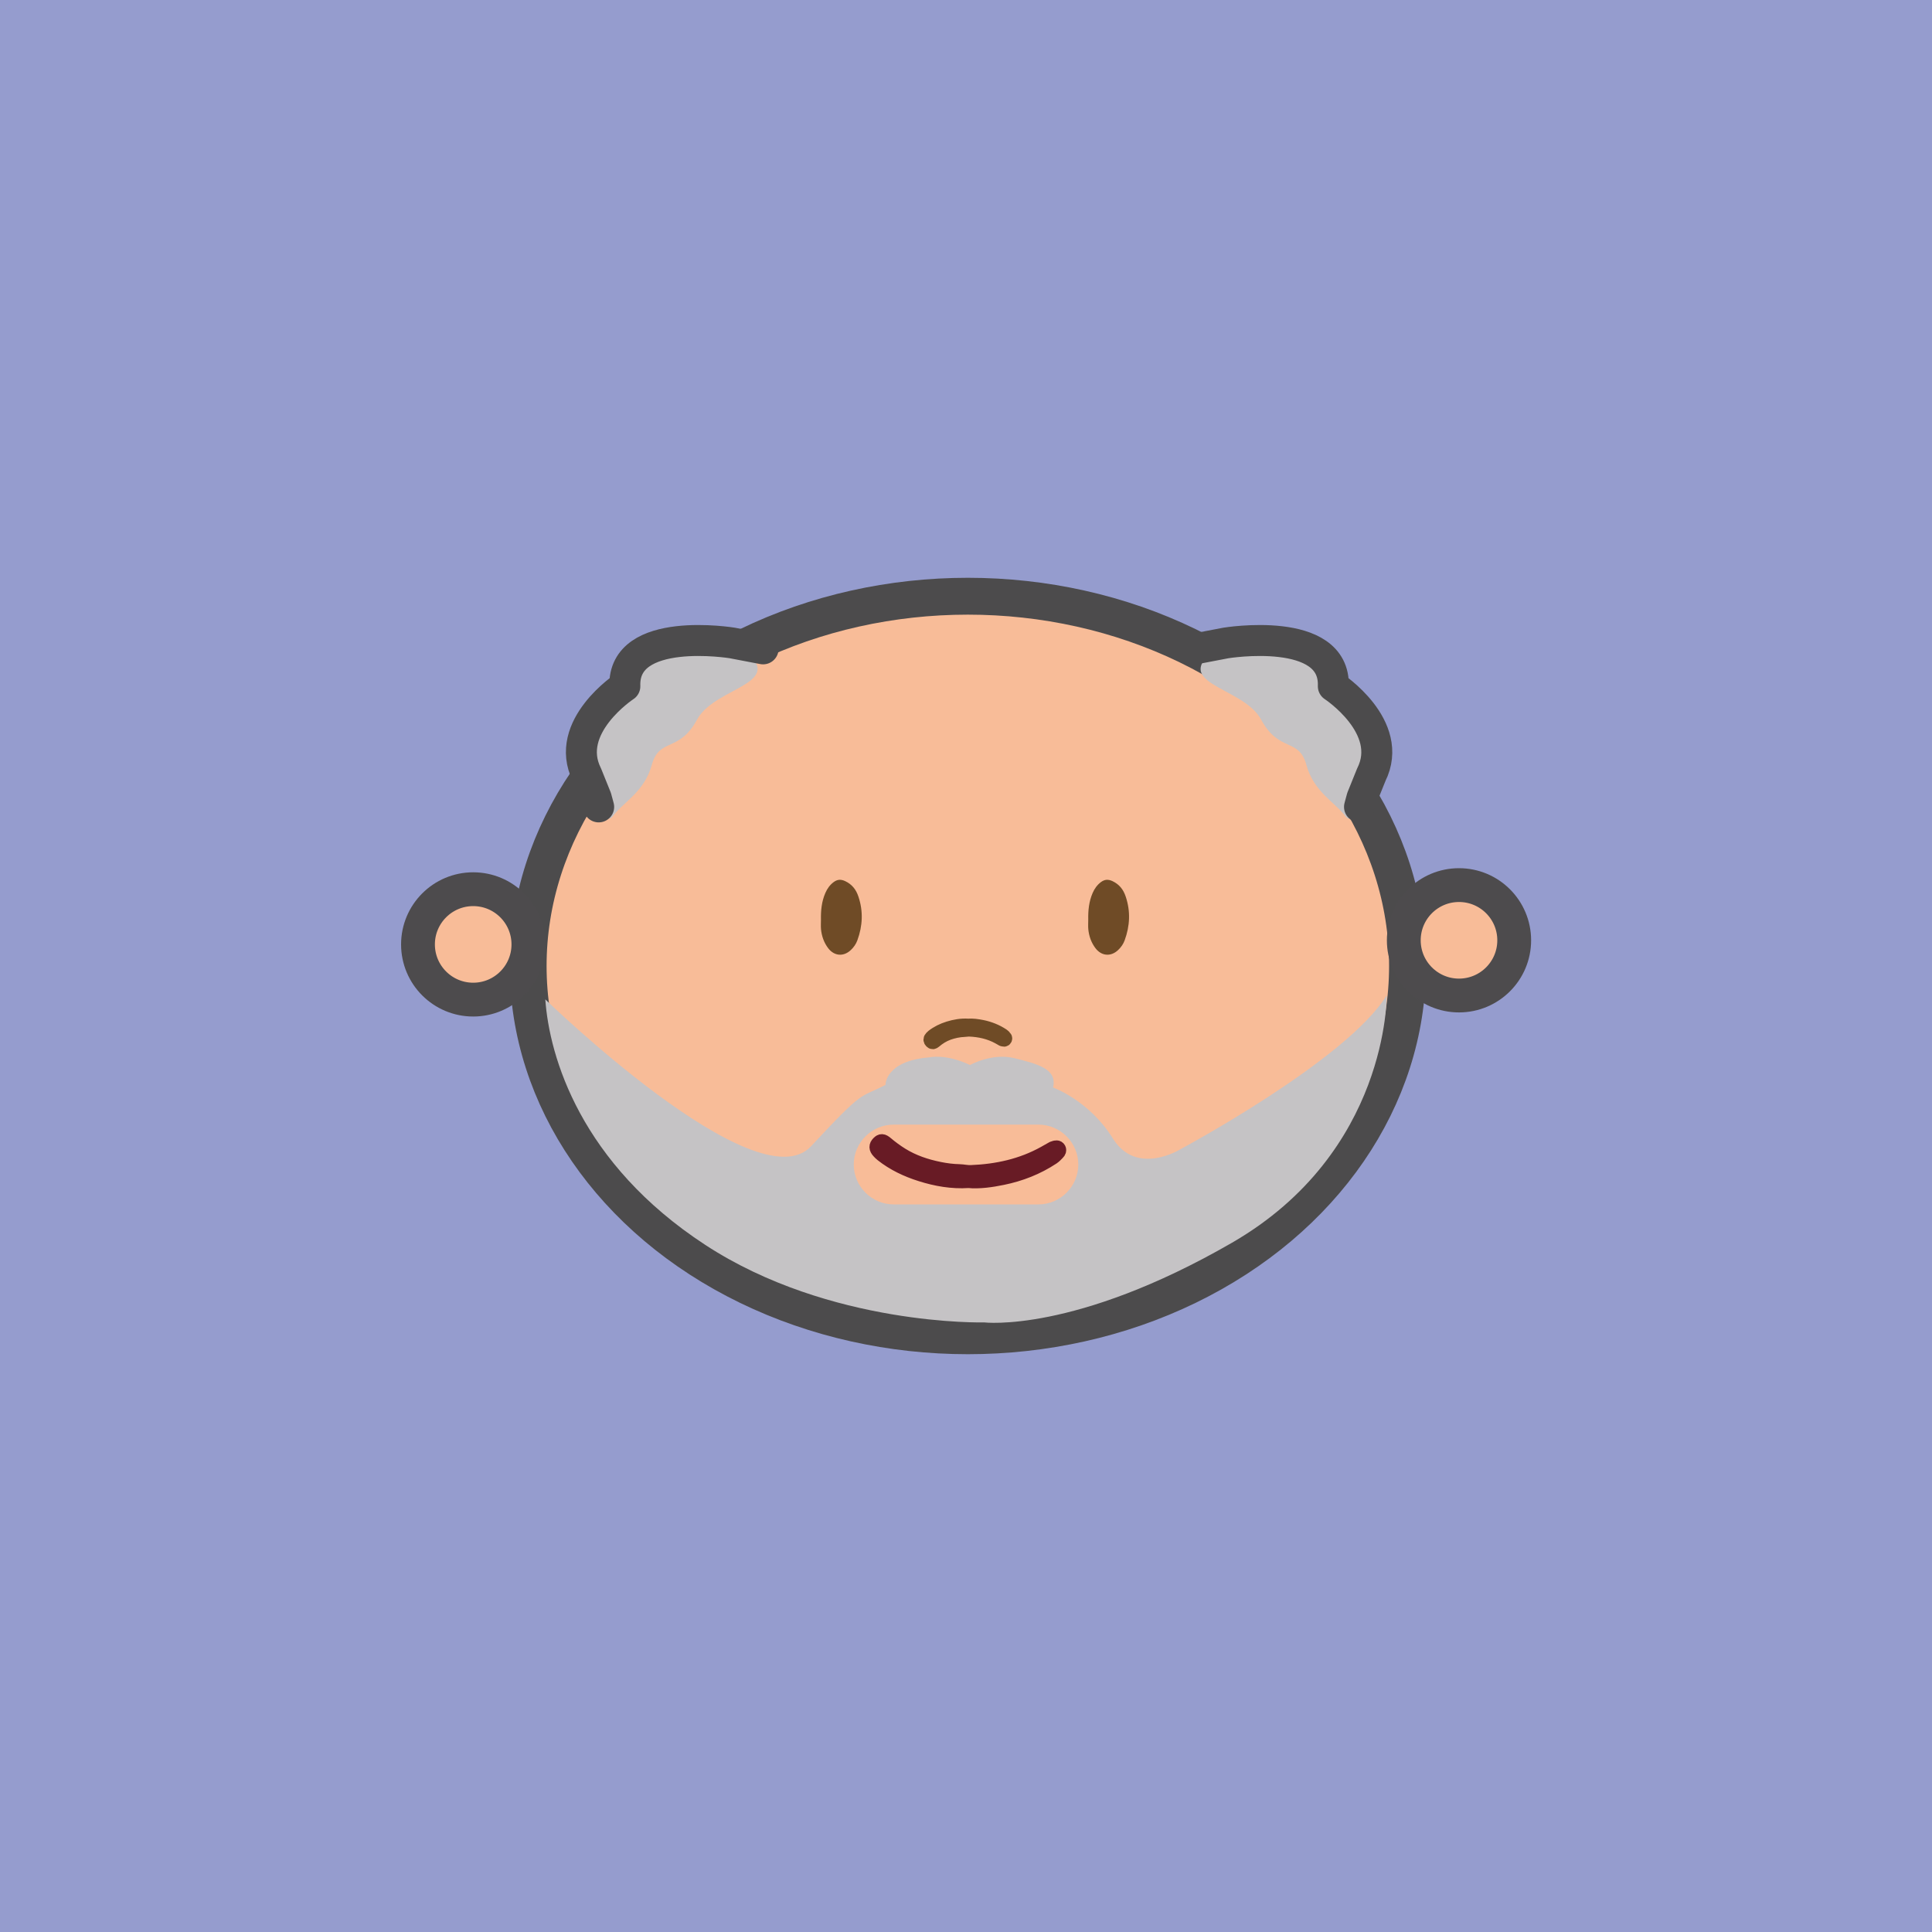 <?xml version="1.0" encoding="UTF-8"?><svg xmlns="http://www.w3.org/2000/svg" viewBox="0 0 400 400"><defs><style>.cls-1,.cls-2,.cls-3{fill:none;}.cls-2{stroke-width:7.63px;}.cls-2,.cls-3{stroke:#4c4b4c;}.cls-2,.cls-4,.cls-5,.cls-6{stroke-miterlimit:10;}.cls-7,.cls-4{fill:#f8bc98;}.cls-8{fill:#c5c3c5;}.cls-9,.cls-5{fill:#6f4b26;}.cls-10{fill:#959cce;}.cls-3{stroke-linecap:round;stroke-linejoin:round;stroke-width:6.41px;}.cls-4{stroke:#4d4b4d;stroke-width:7px;}.cls-5{stroke:#6f4b26;}.cls-5,.cls-6{stroke-width:3px;}.cls-6{fill:#f9b09d;stroke:#681b25;}</style></defs><g id="back"><rect class="cls-10" x="0" width="400" height="400"/></g><g id="Layer_6"><rect id="Rectangle_47" class="cls-1" x="21.42" y="16.35" width="403.51" height="379.16"/><path id="Tracé_124" class="cls-7" d="m200.38,123.44c50.27,0,91.03,34.28,91.03,76.56s-40.75,76.56-91.03,76.56-91.03-34.28-91.03-76.56h0c0-42.28,40.75-76.56,91.03-76.56"/><ellipse id="Ellipse_85" class="cls-2" cx="200.38" cy="200" rx="91.03" ry="76.56"/><path class="cls-9" d="m169.97,190.41c-.04-1.9.14-3.76.91-5.53.39-.9.94-1.68,1.73-2.26.73-.54,1.45-.62,2.36-.2,1.45.68,2.28,1.77,2.76,3.22,1.02,3.04.87,6.05-.22,9.04-.28.77-.74,1.43-1.34,2-1.49,1.43-3.44,1.29-4.7-.36-.88-1.16-1.35-2.5-1.49-3.94-.06-.65-.01-1.31-.01-1.96Z"/><path class="cls-9" d="m225.31,190.41c-.04-1.9.14-3.76.91-5.53.39-.9.94-1.68,1.73-2.26.73-.54,1.45-.62,2.36-.2,1.45.68,2.28,1.77,2.76,3.22,1.02,3.04.87,6.05-.22,9.04-.28.77-.74,1.43-1.34,2-1.49,1.43-3.44,1.29-4.7-.36-.88-1.16-1.35-2.5-1.49-3.94-.06-.65-.01-1.31-.01-1.96Z"/><path class="cls-6" d="m200.48,244.47c-3.41.22-6.66-.36-9.83-1.36-2.89-.91-5.63-2.2-8.03-4.1-.23-.18-.44-.4-.64-.61-.61-.65-.62-1.16-.07-1.72.5-.51.84-.5,1.53.08,1.01.85,2.07,1.64,3.2,2.34,2.42,1.5,5.06,2.38,7.82,2.94,1.37.28,2.75.46,4.15.49.8.02,1.6.22,2.41.19,5.37-.21,10.5-1.32,15.23-3.95.52-.29,1.02-.59,1.54-.87.16-.09.33-.19.5-.22.31-.07.68-.19.89.18.16.29.03.58-.2.8-.34.34-.65.7-1.06.97-3.18,2.1-6.65,3.46-10.38,4.22-2.35.48-4.71.82-7.07.63Z"/><path class="cls-5" d="m200.42,212.4c-1.39-.09-2.72.15-4.01.55-1.18.37-2.29.9-3.27,1.67-.09.07-.18.16-.26.25-.25.26-.25.47-.03.7.2.21.34.2.62-.03.41-.35.84-.67,1.3-.95.99-.61,2.06-.97,3.19-1.2.56-.11,1.12-.19,1.69-.2.33,0,.65-.09.98-.08,2.19.08,4.28.54,6.21,1.61.21.12.42.24.63.36.07.04.13.08.21.09.13.03.28.08.36-.07.07-.12.01-.24-.08-.33-.14-.14-.27-.28-.43-.39-1.3-.85-2.71-1.41-4.23-1.72-.96-.19-1.92-.33-2.88-.26Z"/><circle class="cls-4" cx="302.07" cy="194.68" r="11.43"/><circle class="cls-4" cx="97.97" cy="195.53" r="11.43"/><path class="cls-8" d="m287.1,206.08c-8.28,13.44-42.73,31.87-42.73,31.87,0,0-9.06,5.65-13.96-2.24-4.9-7.89-12.38-10.55-12.38-10.55.91-3.91-3.32-4.9-7.98-6.07-4.65-1.16-9.22,1.41-9.22,1.41-5.07-2.41-8.47-1.58-8.47-1.58-9.14.75-9.03,5.7-9.03,5.7-5.63,2.92-4.17.63-15.42,12.71-11.25,12.09-55.01-30.42-55.01-30.42.83,11.88,7.29,33.96,33.13,50.84,25.84,16.88,57.72,16.04,57.72,16.04,0,0,18.75,2.29,51.26-16.46,32.51-18.75,32.09-51.26,32.09-51.26Zm-72.11,43.28h-29.97c-4.54,0-8.26-3.72-8.26-8.26s3.72-8.26,8.26-8.26h29.97c4.54,0,8.26,3.72,8.26,8.26s-3.72,8.26-8.26,8.26Z"/><path class="cls-8" d="m253.06,133.35s23.07-4.19,22.54,10.02c0,0,9,7.62,9.47,13.16.46,5.54-4.46,15.32-6.54,12.45-2.09-2.87-6.51-4.97-8.06-10.63-1.54-5.67-5.66-2.49-9.37-9.37-3.87-7.17-20.35-7.33-8.03-15.62Z"/><path class="cls-3" d="m247.43,134.34l6.38-1.22s22.69-3.73,22.24,8.96c0,0,12.82,8.38,7.86,18.32l-1.93,4.78-.51,1.88"/><path class="cls-8" d="m152.36,133.35s-23.07-4.19-22.54,10.02c0,0-9,7.62-9.47,13.16-.46,5.54,4.46,15.32,6.54,12.45,2.09-2.87,6.51-4.97,8.06-10.63,1.54-5.67,5.66-2.49,9.37-9.37,3.87-7.17,20.35-7.33,8.03-15.62Z"/><path class="cls-3" d="m157.99,134.34l-6.38-1.22s-22.69-3.73-22.24,8.96c0,0-12.82,8.38-7.86,18.32l1.93,4.78.51,1.88"/></g></svg>